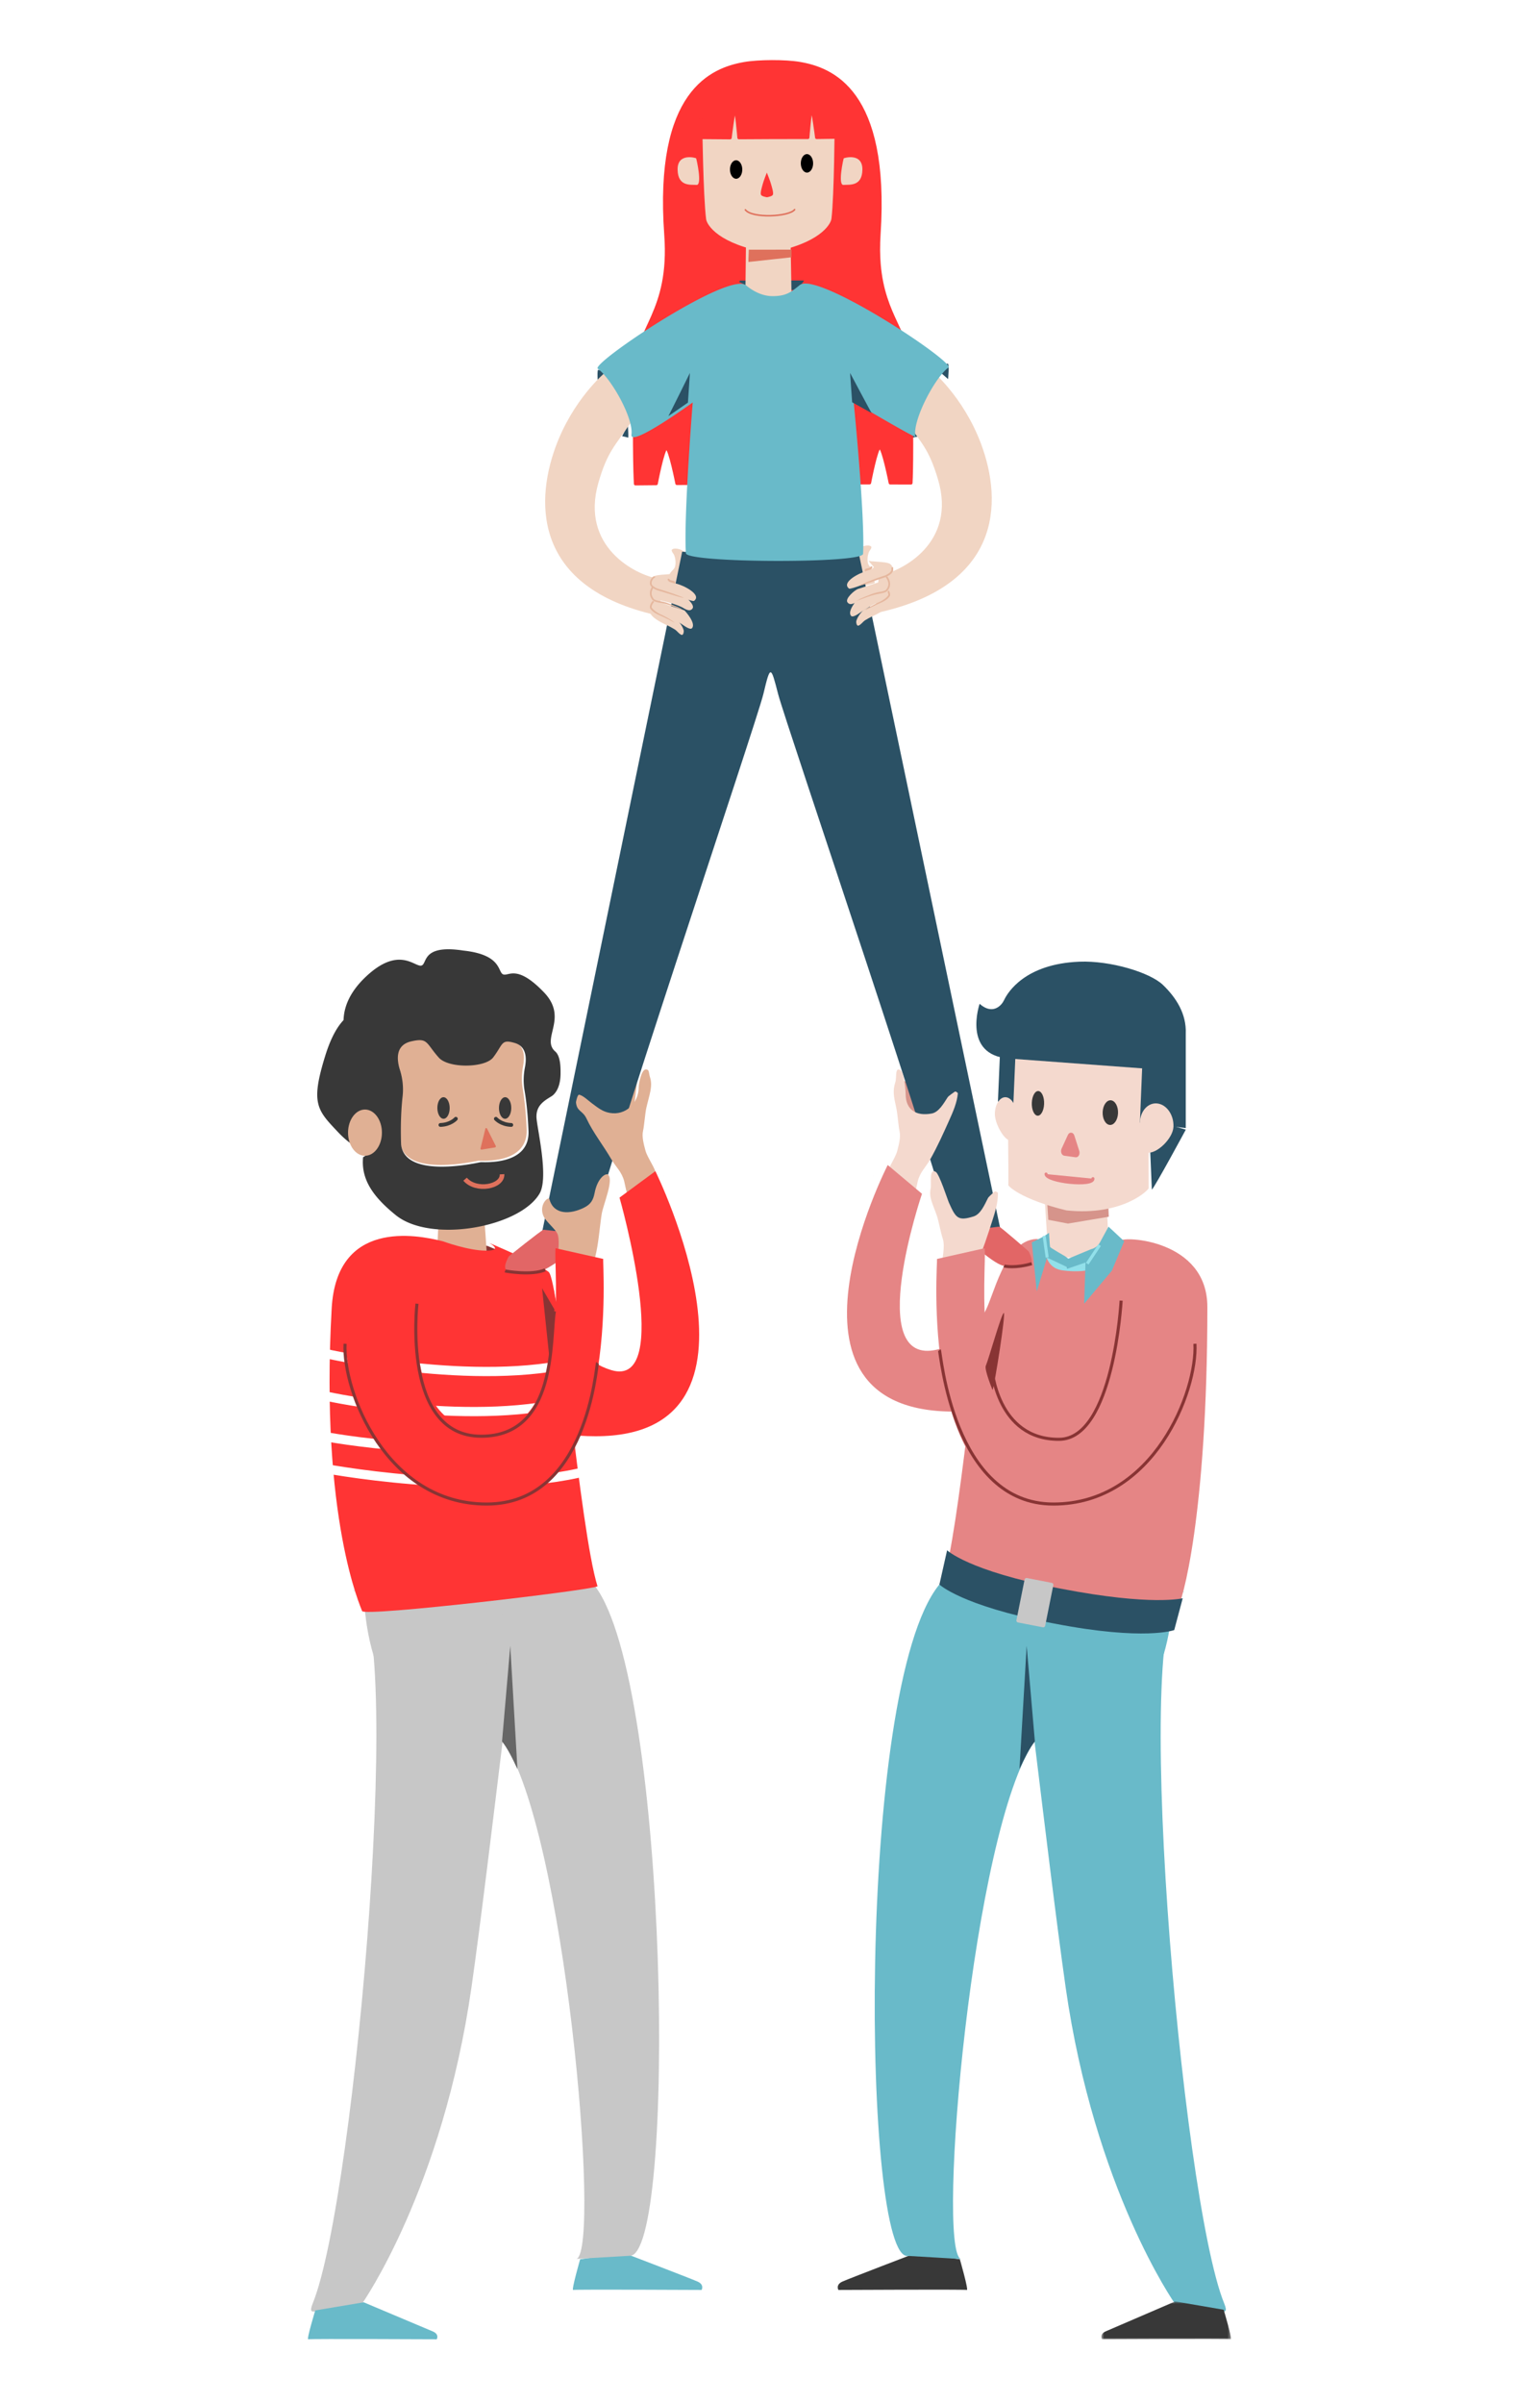 <svg width="500" height="780" xmlns="http://www.w3.org/2000/svg" xmlns:xlink="http://www.w3.org/1999/xlink"><defs><path id="a" d="M.587.72h42.075V13H.587z"/></defs><g fill="none" fill-rule="evenodd"><path fill="#FFF" d="M0 0h500v780H0z"/><path d="M137.564 403c3.974.069 20.628 1.228 20.628 1.228l6.808 2.828s-13.308 4.269-14.412 3.924c-1.103-.343-14.347-4.471-14.569-4.953-.22-.48 1.545-3.027 1.545-3.027" fill="#883434"/><path d="M278.106 181.413c.214 1.047 1.736 4.222 1.736 4.222l1.08 4.365 3.078-.818s-.278-2.146-.18-2.3c.114-.191-.05-.595-.065-.784l-.033-.226c-.033-.936-.966-1.625-1.572-2.384-.36-.521-.442-1.103-.475-1.672-.05-.902.115-1.803.426-2.668.229-.558.818-1.056.818-1.65-.13-.367-.704-.51-1.178-.497-1.524.023-3.03.794-3.471 1.861a4.623 4.623 0 00-.164 2.55m-55.212 1.001c-.214 1.048-1.735 4.223-1.735 4.223L220.078 191l-3.078-.818s.278-2.146.18-2.3c-.115-.191.049-.595.065-.784l.033-.226c.032-.936.966-1.624 1.572-2.383.36-.522.442-1.104.474-1.673.05-.902-.115-1.803-.425-2.668-.23-.558-.819-1.056-.819-1.65.131-.367.704-.51 1.18-.497 1.522.023 3.028.794 3.47 1.861.239.675.378 1.503.164 2.55" fill="#F1D5C3"/><path d="M292.003 350c-.081.386 1.297 14 1.54 14 .243 0 4.457-1.159 4.457-1.159s-.082-9.558-1.054-10.33c-.972-.773-4.943-2.511-4.943-2.511" fill="#D6948B"/><path d="M206.997 349c.08.33-1.297 12-1.54 12-.243 0-4.457-.993-4.457-.993s.08-8.193 1.054-8.855c.972-.662 4.943-2.152 4.943-2.152" fill="#E0B094"/><path d="M336.086 403c-.757.526 3.74 7.172 3.74 7.172s2.28 4.85 11.315 3.632c.853-.115 12.859-7.374 12.859-7.374l-2.134-3.039-14.913 5.364L336.086 403z" fill="#92E0EA"/><path d="M359.304 389.95l.696 15.533c-10.952 4.294-19.661 1.793-19.661 1.793L339 386l20.304 3.95z" fill="#F4D9CE"/><path fill="#D6948B" d="M360 394.78L346.75 397l-6.394-1.218L340 390l19.882 2.01z"/><path d="M373.977 386c1.169-1.206 11.023-19.476 11.023-19.476L373 363l.977 23zM325 399.812s-15.62 2.85-15.717 2.045c-1.558-12.878-54.26-167.384-56.659-176.712-2.352-9.151-2.502-9.527-4.751-.06-2.226 9.37-54.598 163.894-56.156 176.772-.097.805-15.717-2.045-15.717-2.045L221.487 179l29.129 1.864 28.137-1.676L325 399.812z" fill="#2B5165"/><path d="M311.644 733.044s2.917 10.164 2.26 9.953c-.659-.212-41.7 0-41.7 0s-.964-1.7 1.298-2.715c2.26-1.014 23.9-9.282 23.9-9.282l14.242 2.044z" fill="#383838"/><path d="M290.712 351.055c-.92 2.864-.572 4.551.332 8.65.374 1.694.652 5.743 1.032 7.436.405 1.81-.243 4.33-.776 6.333-.608 2.29-3.193 5.782-3.299 7.633-.085 1.491 4.173 2.425 3.54 3.518-.744 1.285 3.437 4.112 3.731 5.375 1.784-.733 2.185-4.676 2.678-6.645.792-3.162 2.59-4.55 4.158-7.337 2.26-4.018 4.159-8.25 6.054-12.474 1.273-2.837 2.566-5.754 2.838-8.86-.341-.318-.697-.696-1.075-.43-.666.47-1.979 1.361-2.246 1.774-1.323 2.038-2.877 4.833-5.175 5.263-5.024.941-8.45-1.17-8.458-6.326-.001-1.175-.492-6.79-1.55-7.6-2.023-1.549-1.32 2.246-1.784 3.69" fill="#F4D9CE"/><path d="M336.775 404.776S367.695 458 309.635 458c-62.418 0-21.415-80-21.415-80l11.126 9.332s-19.172 56.435 5.031 50.523c9.395-2.296 19.195-15.136 19.195-15.136" fill="#E58585"/><path d="M396.912 749.978c-5.35-.305-15.477-2.59-15.477-2.59s-26.087-37.07-35.455-102.644c-2.953-20.66-7.093-55.14-10.102-79.73-20.1 28.665-31.881 164.03-23.973 167.937l-17.074-1.002c-14.767 2.43-17.099-183.994 10.021-217.671 11.321-14.059 38.836-.216 40.216.497 17.099.738 39.595 1.629 39.595 1.629-17.994 1.042-1.178 196.849 12.814 230.984 1.194 2.91.056 2.622-.565 2.59" fill="#69BAC9"/><path d="M380.419 502.075s5.155 37.965-15.241 55.817c-20.397 17.851-32.19-47.02-32.19-47.02s-2.223-10.735 0-10.866c2.224-.132 47.43 2.07 47.43 2.07" fill="#69BAC9"/><path d="M363.813 402.59c.615-1.555 28.187-.59 28.187 21.473 0 67.327-8.225 96.653-9.846 97.82-1.621 1.166-74.124-6.704-76.154-8.005 5.715-18.197 11.12-84.143 13.51-87.79 3.058-4.663 6.305-23.498 16.91-24.088 3.64 0 1.116 9.25 8.693 10.206 13.725 1.733 16.947-5.19 18.7-9.616" fill="#E58585"/><path d="M331 574c1.636-3.547 3.285-6.84 5-8.964L333.328 534 331 574z" fill="#2B5165"/><path d="M283.414 381.646v.015c.06-.107.109-.216.172-.322-.062.107-.117.207-.172.307" fill="#E0B094"/><g transform="translate(357 746)"><mask id="b" fill="#fff"><use xlink:href="#a"/></mask><path d="M40.301 3.423s2.923 9.777 2.264 9.574c-.66-.204-41.773 0-41.773 0s-.966-1.635 1.3-2.611L24.542.72 40.3 3.423z" fill="#383838" mask="url(#b)"/></g><path d="M188.356 733.044s-2.917 10.164-2.26 9.953c.658-.212 41.7 0 41.7 0s.964-1.7-1.297-2.715c-2.261-1.014-23.9-9.282-23.9-9.282l-14.243 2.044z" fill="#69BAC9"/><path d="M211.053 349.576c.955 2.884-.274 5.783-1.212 9.912-.388 1.707-.677 5.784-1.071 7.489-.42 1.823.251 4.361.804 6.378.633 2.307 3.316 5.824 3.425 7.689.089 1.502-4.33 2.442-3.674 3.542.771 1.294-3.568 4.142-3.873 5.414-1.854-.738-2.269-4.709-2.78-6.693-.823-3.185-2.69-4.582-4.317-7.39-2.346-4.047-5.913-8.63-7.88-12.885-1.321-2.857-3.193-2.278-3.475-5.406.099-.617.526-2.487.999-2.428 1.204.148 3.034 1.93 4.119 2.731 1.993 1.472 3.44 2.723 5.825 3.156 5.216.948 9.432-3.192 9.441-8.383.002-1.183.879-5.637 2.252-5.7 1.294-.059.935 1.119 1.417 2.574" fill="#E0B094"/><path d="M161.886 406.867S135.824 466 193.378 466c61.874 0 19.41-86 19.41-86l-11.645 8.577s17.771 62.158-2.68 55.97c-16.58-5.016-18.68-26.263-18.68-26.263" fill="#FF3434"/><path d="M204.336 731.917l-17.102 1.004c7.929-3.913-3.871-139.524-24.004-168.23-3.014 24.633-7.16 59.172-10.119 79.869-9.383 65.688-35.513 102.823-35.513 102.823s-10.143 2.29-15.51 2.594c-.614.033-1.762.322-.565-2.594 14.014-34.195 30.866-230.344 12.842-231.389 0 0 22.533-.892 39.652-1.63 1.293-.66 28.19-14.141 39.15.248 24.1 31.64 26.55 218.51 11.17 217.305" fill="#C7C7C7"/><path d="M118.581 502.075s-5.155 37.965 15.241 55.817c20.397 17.851 32.19-47.02 32.19-47.02s2.223-10.735 0-10.866c-2.224-.132-47.43 2.07-47.43 2.07" fill="#C7C7C7"/><path d="M142.318 397.448S142 404.155 142 406h16s-.8-11.872-.8-10.949c0 .924-14.882 2.397-14.882 2.397" fill="#E0B094"/><path d="M297.564 141.732s-.988.173-1.183.265C296.094 142.13 296 138 296 138l2 3.626-.436.106zm6.406-23.099s3.274-.492 3.705-.627c.633-.199.146 4.994.146 4.994L303 118.808l.97-.175z" fill="#2B5165"/><path d="M282.332 156.669l-31.3.102-31.268.101s-2.263-11.529-3.378-11.52c-1.115.01-3.312 11.581-3.312 11.581l-6.758.067s-.624-8.611-.119-36.35c.26-14.224 11.79-19.182 9.963-44.513-3.356-46.54 15.06-53.661 25.407-55.499 4.659-.827 13.407-.855 18.072-.058 10.359 1.77 28.82 8.77 25.77 55.332-.24 3.648-.205 6.873.032 9.761 1.403 17.18 9.92 22.51 10.22 34.687.686 27.734.119 36.348.119 36.348l-6.758-.022s-2.273-11.556-3.387-11.56c-1.115-.002-3.303 11.543-3.303 11.543" fill="#FF3434"/><path d="M282.332 156.669l-31.3.102-31.268.101s-2.263-11.529-3.378-11.52c-1.115.01-3.312 11.581-3.312 11.581l-6.758.067s-.624-8.611-.119-36.35c.26-14.224 11.79-19.182 9.963-44.513-3.356-46.54 15.06-53.661 25.407-55.499 4.659-.827 13.407-.855 18.072-.058 10.359 1.77 28.82 8.77 25.77 55.332-.24 3.648-.205 6.873.032 9.761 1.403 17.18 9.92 22.51 10.22 34.687.686 27.734.119 36.348.119 36.348l-6.758-.022s-2.273-11.556-3.387-11.56c-1.115-.002-3.303 11.543-3.303 11.543z" stroke="#FF3434" stroke-linecap="round" stroke-linejoin="round"/><path d="M240.263 91.029c.109 0 20.406-.065 20.711 0 .307.064-2.228 2.917-2.228 2.917s-11.23 1.116-11.383 1.051A2757.57 2757.57 0 01240 91.5l.263-.471zm-37.869 50.585s1.326.289 1.502.383c.26.138-.05-3.997-.05-3.997L202 141.505l.394.11zm-5.171-20.982s-2.617-.492-2.963-.626c-.507-.198-.117 4.994-.117 4.994l3.857-4.192-.777-.176z" fill="#2B5165"/><path d="M293.846 136.161C283.464 121.132 302.264 120 302.264 120s10.49 8.57 16.263 24.022c7.12 19.052 6.654 46.406-34.527 54.978l1.373-12.276c7.22-1.236 25.378-10.415 19.158-31.228-3.009-10.072-5.475-11.792-10.685-19.335m-67.839-84.803c-.118-.127-6.11-1.873-6.006 3.698.106 5.573 4.253 4.807 6.163 4.942 1.912.135-.038-8.514-.157-8.64m47.94.012c.118-.128 6.115-1.906 6.053 3.658-.065 5.565-4.23 4.824-6.147 4.97-1.916.146-.023-8.502.094-8.628M249.598 82c-16.14-2.67-20.082-8.946-20.336-10.89-.96-7.267-1.262-31.44-1.262-31.44L249.472 32 271 39.533s-.143 24.173-1.053 31.447c-.24 1.932-4.089 8.159-19.93 10.962-.111.02-.419.058-.419.058" fill="#F1D5C3"/><path d="M238.989 52c1.104-.003 2.005 1.338 2.011 2.993.006 1.656-.885 3.004-1.989 3.007-1.104.003-2.005-1.34-2.011-2.995-.006-1.656.885-3.002 1.989-3.005m23.001-2c1.103-.003 2.004 1.338 2.01 2.994.006 1.655-.885 3.003-1.989 3.006-1.103.003-2.005-1.338-2.011-2.995-.005-1.656.886-3.002 1.99-3.005" fill="#000"/><path d="M248.985 64c-.59-.113-1.77-.34-1.93-.855-.224-.715.287-2.301.59-3.435.32-1.19 1.102-3.092 1.324-3.71.226.617 1.028 2.515 1.359 3.704.314 1.132.837 2.716.621 3.432-.155.517-1.333.749-1.92.864" fill="#FF3434"/><path d="M204.787 137.132C214.996 122.02 196.314 121 196.314 121s-10.358 8.646-15.986 24.156C173.386 164.28 174.037 191.669 215 200l-1.45-12.285c-7.18-1.193-25.278-10.273-19.244-31.154 2.92-10.104 5.357-11.841 10.48-19.429m44.543-55.511l-7.144-1.574L242 96.273 249.398 98h.215L257 96.224 256.708 80l-7.132 1.62" fill="#F1D5C3"/><path d="M282.189 192c.099.633.198 1.266.283 1.9a.452.452 0 01.028.133 95.6 95.6 0 01.311 1.967 131.625 131.625 0 00-.622-4m.474 6c-.113-.67-.212-1.34-.325-2 .07.36.126.72.184 1.08.057.31.099.62.14.92" fill="#2B5165"/><path d="M219.59 200.927c1.05.929 2.03 2.322 2.383 3.56.097.339-.046 1.793-.788 1.465-.809-.357-1.375-1.297-2.158-1.759a35.238 35.238 0 00-1.987-1.104c-.485-.246-.99-.457-1.475-.701-1.685-.852-6.38-3.27-3.813-5.388" fill="#F1D5C3"/><path d="M212.812 195c-.427.407-1.048 1.658-.72 2.119.91 1.281 2.848 1.827 4.206 2.464 1.776.834 3.34 1.853 4.972 2.875.737.46 2.796 2.125 3.44 1.33 1.27-1.57-2.012-5.292-2.49-5.742" fill="#F1D5C3"/><path d="M219 202c-1.1-.975-3.608-2.286-4.583-2.706-.886-.409-1.946-1.102-2.597-1.862-.09-.118-.213-.235-.248-.385-.045-.409.158-.804.352-1.149.096-.174.232-.32.353-.474a.289.289 0 00-.212-.422c-.208-.023-.326.19-.443.33a3.771 3.771 0 00-.49.923c-.103.298-.175.629-.103.943.048.223.203.4.34.575 1.175 1.385 2.981 1.878 4.539 2.669.617.314.906.396 2.49 1.273.364.2.58.292.602.285" fill="#E5B79E"/><path d="M211.847 190c-.281.3-.537.756-.76 1.478-.247.79.048 1.808.71 2.532.593.65 2.415.768 3.34.97 2.185.474 4.495 1.177 6.4 2.103.477.23 2.422 1.753 3.345.289.736-1.166-2.177-3.747-3.372-4.252" fill="#F1D5C3"/><path d="M222 198c-.381-.174-.854-.47-1.143-.646-.703-.327-.937-.437-1.682-.734-1.465-.57-2.545-1.102-4.088-1.438-.825-.164-1.7-.236-2.461-.604-.316-.146-.51-.438-.675-.719-.283-.5-.44-1.079-.383-1.648.068-.468.247-.924.462-1.348.115-.273.647-.677.127-.857-.2-.042-.319.137-.415.272a3.78 3.78 0 00-.433.816c-.366.816-.429 1.74-.07 2.57l.039.09c.172.382.391.759.707 1.049.454.373 1.057.522 1.629.653 1.152.205 2.308.433 3.424.778 1.79.545 4.622 1.671 4.933 1.761L222 198" fill="#E5B79E"/><path d="M219.73 186c.048.112-.162.017-.252.041-.767.211-1.463.176-2.25.26-1.444.157-3.51.136-4.874.624-.909.326-1.59 1.76-1.277 2.641.301.842 1.913 1.596 2.74 1.816 2.693.72 5.527 1.789 8.153 2.713.937.33 3.097 1.088 3.386.864 2.612-2.02-3.414-5.037-5.706-5.571-.642-.15-2.139-.684-2.362-1.312" fill="#F1D5C3"/><path d="M213.66 191.042c-.538-.207-1.06-.469-1.506-.814-.341-.254-.619-.61-.593-1.028a2.26 2.26 0 01.927-1.736c.367-.208.45-.332-.199-.464-.894.533-1.4 1.548-1.268 2.514.23 1.077 1.528 1.64 2.524 2.047 2.62.734 7.012 2.235 8.455 2.439-.013-.168-5.04-2.036-8.34-2.958" fill="#E5B79E"/><path d="M251.1 44.632l-11.201.062s-.78-9.215-1.252-9.211c-.472.004-1.583 9.232-1.583 9.232l-9.382-.075s-.041-4.652-.06-8.87l-.014-4.221 23.449-.3v.002l23.45.141.014 4.223c.007 4.216-.004 8.87-.004 8.87l-9.382.137s-1.17-9.22-1.642-9.221c-.472 0-1.193 9.219-1.193 9.219l-11.2.013" fill="#FF3434"/><path d="M251.1 44.632l-11.201.062s-.78-9.215-1.252-9.211c-.472.004-1.583 9.232-1.583 9.232l-9.382-.075s-.041-4.652-.06-8.87l-.014-4.221 23.449-.3v.002l23.45.141.014 4.223c.007 4.216-.004 8.87-.004 8.87l-9.382.137s-1.17-9.22-1.642-9.221c-.472 0-1.193 9.219-1.193 9.219l-11.2.013" stroke="#FF3434" stroke-linecap="round" stroke-linejoin="round"/><path d="M242 68.074c2.17 2.87 14.253 2.268 16-.074" stroke="#DF715C" stroke-width=".5" stroke-linecap="round" stroke-linejoin="round"/><path d="M243.114 81.018s-.113 2.594-.113 3.077c-.003.6.003.905.003.905L257 83.477 256.992 81l-13.878.018z" fill="#DF715C"/><path d="M280.41 197.927c-1.05.93-2.03 2.322-2.383 3.56-.097.339.046 1.793.788 1.465.808-.357 1.374-1.297 2.158-1.758.652-.385 1.306-.76 1.987-1.105.485-.245.99-.456 1.475-.701 1.685-.852 6.38-3.27 3.813-5.388" fill="#F1D5C3"/><path d="M288.188 191c.427.407 1.047 1.657.72 2.119-.909 1.281-2.847 1.827-4.206 2.464-1.776.834-3.34 1.853-4.972 2.875-.737.46-2.796 2.125-3.44 1.33-1.27-1.57 2.011-5.292 2.49-5.742" fill="#F1D5C3"/><path d="M281 198c1.1-.975 3.608-2.286 4.582-2.707.887-.408 1.947-1.101 2.598-1.86.09-.12.213-.236.248-.386.045-.409-.158-.804-.353-1.149-.095-.174-.231-.32-.352-.474a.289.289 0 01.212-.422c.208-.023.326.19.442.33.203.282.372.594.49.923.104.298.176.629.104.943-.049.223-.203.4-.34.575-1.175 1.385-2.982 1.878-4.539 2.669-.617.314-.906.396-2.49 1.273-.364.2-.58.292-.602.285" fill="#E5B79E"/><path d="M288.153 188c.281.301.537.756.76 1.478.247.791-.048 1.808-.71 2.533-.593.648-2.415.768-3.34.969-2.184.473-4.495 1.177-6.4 2.102-.476.231-2.422 1.754-3.345.29-.737-1.167 2.177-3.746 3.373-4.251" fill="#F1D5C3"/><path d="M278 195c.381-.174.854-.47 1.143-.646.703-.327.938-.437 1.681-.734 1.466-.57 2.545-1.102 4.089-1.438.825-.164 1.701-.236 2.462-.604.315-.146.508-.438.673-.72.283-.5.44-1.078.383-1.647-.066-.468-.246-.924-.461-1.348-.115-.273-.647-.677-.127-.857.2-.042.32.137.415.272.18.251.32.532.433.816.366.816.428 1.74.07 2.57l-.039.09c-.171.382-.392.759-.707 1.049-.454.373-1.057.522-1.63.653-1.152.205-2.307.433-3.423.778-1.79.545-4.622 1.671-4.933 1.761L278 195" fill="#E5B79E"/><path d="M282.038 182.06c-.047.114.198-.083.288-.058.768.215.66.08 1.445.164 1.446.16 3.51.138 4.874.634.91.331 1.591 1.786 1.277 2.681-.3.856-1.911 1.62-2.738 1.845-2.693.73-5.528 1.816-8.154 2.755-.937.336-3.097 1.104-3.385.878-2.614-2.051 3.413-5.116 5.704-5.659.644-.152 2.14-.694 2.362-1.331" fill="#F1D5C3"/><path d="M281 184.825c.016-.005.951-.229 1.12-.281.241-.074.4-.105.59-.32.11-.113.28-.322.29-.171-.048.122-.164.232-.344.425-.18.193-1.54.481-1.62.522-.013-.08-.028-.113-.036-.175" fill="#E5B79E"/><path d="M281 184.825c.016-.005.951-.229 1.12-.281.241-.074.4-.105.59-.32.11-.113.28-.322.29-.171-.048.122-.164.232-.344.425-.18.193-1.54.481-1.62.522-.013-.08-.028-.113-.036-.175z" stroke="#E5B79E" stroke-width=".5"/><path d="M219 188.825c-.016-.005-.951-.229-1.12-.281-.241-.074-.4-.106-.59-.32-.11-.113-.28-.322-.29-.171.048.122.164.232.344.425.18.193 1.54.481 1.62.522.013-.08.028-.113.036-.175" fill="#E5B79E"/><path d="M219 188.825c-.016-.005-.951-.229-1.12-.281-.241-.074-.4-.106-.59-.32-.11-.113-.28-.322-.29-.171.048.122.164.232.344.425.18.193 1.54.481 1.62.522.013-.08.028-.113.036-.175z" stroke="#E5B79E" stroke-width=".5"/><path d="M289.396 184.237c.01.065.039.357.041.423.027.466-.251.861-.59 1.143-.449.383-.97.675-1.508.906-3.299 1.025-8.325 3.103-8.339 3.291 1.444-.227 5.834-1.898 8.454-2.714.996-.452 2.293-1.079 2.524-2.277a3.263 3.263 0 00-.04-1.009c-.198.09-.356.119-.542.237" fill="#E5B79E"/><path d="M129.645 346.546c.866 2.799 1.21 5.724.886 8.644-.39 3.423-.734 8.67-.49 15.636 1.27 11.399 24.828 5.825 25.588 5.719v.1c.748-.1 15.81 1.167 15.361-10.188-.232-5.92-.787-10.328-1.277-13.216-.416-2.471-.337-4.993.132-7.42.562-2.894.542-6.766-3.242-7.894-4.484-1.337-3.71.353-6.952 4.659-2.58 3.43-14.329 3.638-17.497.07-4.194-4.723-3.407-6.551-8.917-5.246-4.982 1.185-4.644 5.75-3.592 9.136" fill="#E0B094"/><path d="M158.175 366.257l2.807 5.586c.065.185-.054.416-.23.445l-4.356.707c-.278.045-.473-.197-.366-.463l1.571-6.362c.106-.267.473-.206.574.087" fill="#DF715C"/><path d="M143.985 356c1.103-.002 2.007 1.563 2.015 3.495.009 1.931-.88 3.503-1.984 3.505-1.104.003-2.007-1.564-2.016-3.496-.008-1.931.88-3.501 1.985-3.504" fill="#383838"/><path d="M148 363s-1.666 1.903-5 2" stroke="#383838" stroke-width="1.238" stroke-linecap="round"/><path d="M164.016 356c-1.105-.003-2.007 1.563-2.016 3.495-.008 1.93.88 3.503 1.984 3.505 1.105.003 2.008-1.563 2.016-3.495.009-1.932-.88-3.503-1.984-3.505" fill="#383838"/><path d="M161 363s1.666 1.903 5 2" stroke="#383838" stroke-width="1.238" stroke-linecap="round"/><path d="M133.452 337.896c5.57-1.308 4.771.526 9.01 5.254 3.2 3.573 15.068 3.364 17.676-.073 3.273-4.309 2.493-6.002 7.019-4.666 3.825 1.133 3.842 5.011 3.279 7.905-.474 2.428-.558 4.954-.138 7.429.497 2.893 1.06 7.304 1.295 13.232.449 11.37-14.764 10.005-15.52 10.107v-.005c-.766.107-24.563 5.684-25.845-5.725-.246-6.976.102-12.23.49-15.656.33-2.922-.017-5.854-.892-8.658-1.06-3.386-1.403-7.955 3.626-9.144m-23.7 29.433c5.029 5.31 8.752 6.234 10.351 6.353a8.799 8.799 0 01-2.217 1.794c-.731 7.401 3.537 13.08 10.64 18.81 11.442 9.207 40.286 3.89 46.657-7.02 3.081-5.284-.864-21.358-1.001-24.716-.156-3.925 2.601-5.442 4.88-6.852.779-.482 2.93-2.327 2.936-7.429.006-1.557.072-5.549-1.72-7.1-4.76-4.134 4.393-10.798-3.656-19.185-8.632-8.99-11.305-5.327-13.14-5.797-2.007-.521-.18-6.376-12.983-7.758h-.005c-14.26-2.208-11.491 4.82-13.912 4.892-2.266.063-7.385-6.25-17.815 3.601-5.449 5.147-7.103 10.04-7.223 14.06-2.11 2.22-4.166 5.843-5.928 11.517-4.843 15.56-2.673 17.638 4.136 24.83" fill="#383838"/><path d="M151 382.598c3.56 4.145 12.222 2.477 11.996-1.598" stroke="#DF715C" stroke-width="1.5"/><path d="M124 367.5c0 4.142-2.463 7.5-5.5 7.5-3.038 0-5.5-3.358-5.5-7.5 0-4.142 2.462-7.5 5.5-7.5 3.037 0 5.5 3.358 5.5 7.5" fill="#E0B094"/><path d="M143.856 402.767c-8.907-2.277-34.558-7.023-36.17 21.768-3.831 68.485 9.608 97.215 9.883 98.187.546 1.926 74.394-6.728 76.431-8.034-5.736-18.265-12.396-99.205-15.875-102.003-3.414-2.746-19.251-9.386-19.251-9.386s4.74 2.493-1.039 2.493c-5.78 0-13.98-3.025-13.98-3.025" fill="#FF3434"/><path d="M168 574c-1.635-3.547-3.285-6.84-5-8.964L165.672 534 168 574z" fill="#666"/><path d="M215.586 381.646v.015c-.06-.107-.109-.216-.172-.322.062.107.117.207.172.307" fill="#E0B094"/><path d="M176.459 399c-.783.211-11.264 8.63-11.264 8.63s-2.688 4.553 0 4.68c2.636.122 6.985 1.486 10.747.005 5.002-1.968 16.718-11.902 14.86-11.902-1.859 0-14.343-1.413-14.343-1.413m147.928-1c.667.196 9.596 8.015 9.596 8.015s2.289 4.226 0 4.343c-2.246.115-5.951 1.381-9.156.006-4.261-1.828-14.241-11.052-12.658-11.052 1.582 0 12.218-1.312 12.218-1.312" fill="#E26666"/><path d="M176.6 394.855c.809 1.562 3.516 3.79 4.33 5.348.872 1.668.242 5.967.255 8.086.015 2.422.327 4.216.714 6.064.312 1.491 3.617 1.585 3.294 2.837-.381 1.471 2.199 3.651 2.817 4.81 1.535-1.22 2.772-3.38 3.435-5.338 1.042-3.088 1.041-5.718 1.823-8.898 1.128-4.586 1.355-9.102 2.074-13.787.483-3.146 4.245-11.623 1.888-12.97-1.124-.138-3.332 1.702-4.168 6.034-.446 2.307-1.234 3.679-3.346 4.745-4.617 2.332-9.952 2.4-11.322-2.668-.312-1.155-3.753 1.958-1.795 5.737" fill="#E0B094"/><path d="M105 439c.623.209 49.774 11.333 83 2.758M106 453c.623.235 48.806 10.53 82 .878M105 466c.661.199 45.735 8.596 81 .452M103 476c.66.222 52.762 10.297 88 1.207" stroke="#FFF" stroke-width="3"/><path d="M112 435.002S114.511 488 159.409 488c42.725-1.45 35.993-79.611 36.453-79.526L180.39 405c-.83 5.67 5.734 59.334-22.147 59.464-28.342-.618-22.195-41.435-22.195-41.435" fill="#FF3434"/><path d="M194 442.214c-.45.606-3.167 45.786-35.985 45.786-32.684 0-46.79-36.738-45.982-52" stroke="#883434"/><path d="M135.38 423s-4.944 43 20.85 43c24.77 0 22.266-31.888 23.77-40.543" stroke="#883434"/><path d="M102.356 749.64s-2.917 9.556-2.26 9.357c.658-.199 41.7 0 41.7 0s.964-1.598-1.298-2.551L118.086 747l-15.73 2.64z" fill="#69BAC9"/><path d="M302.161 385.592c-.612 3.01.62 4.806 2.014 8.854.575 1.672 1.322 5.74 1.903 7.41.62 1.786.247 4.415-.069 6.508-.36 2.391-.323 4.21-.22 6.098.085 1.52 3.409 2.152 2.888 3.334-.613 1.39 1.655 3.96 2.1 5.204 1.74-.953 3.325-2.882 4.298-4.707 1.533-2.874.986-5.62 2.269-8.63 1.851-4.338 3.308-8.85 4.763-13.352.976-3.025 1.966-6.133 1.889-9.31-.385-.285-.792-.624-1.148-.31-.627.555-1.867 1.613-2.094 2.063-1.119 2.22-2.388 5.236-4.687 5.943-5.026 1.547-5.724.533-7.955-4.425-.49-1.09-3.127-9.36-4.302-10.056-2.243-1.33-1.34 3.857-1.649 5.376" fill="#F4D9CE"/><path d="M388 435.002S385.49 488 340.642 488c-42.977-1.35-36.093-79.564-36.414-79.526L319.684 405c.83 5.67-5.728 59.334 22.123 59.464 28.311-.618 22.17-41.435 22.17-41.435" fill="#E58585"/><path d="M305 438.054c.47.583 4.22 49.946 37.016 49.946 32.662 0 46.76-36.738 45.951-52" stroke="#883434"/><path d="M322 443.792s1.554 23.327 21.892 23.208c17.664-.104 20.108-45 20.108-45" stroke="#883434"/><path d="M348.19 344.575l24.81 1.846s-.138 36.015-.069 39.068c.204.418-8.316 9.155-26.673 7.236-14.771-3.57-19.053-7.965-18.881-8.243.172-.28-.377-41.482-.377-41.482l21.19 1.575z" fill="#F4D9CE"/><path d="M338.992 358.228c-.097 2.22-1.076 3.904-2.179 3.764-1.096-.14-1.9-2.028-1.805-4.219.096-2.192 1.057-3.88 2.154-3.768 1.105.112 1.927 2.003 1.83 4.223m23.999 3.019c-.114 2.22-1.333 3.895-2.714 3.744-1.37-.15-2.382-2.047-2.268-4.237.112-2.19 1.308-3.868 2.68-3.748 1.382.122 2.417 2.021 2.302 4.24" fill="#383838"/><path d="M339.627 380.941c.169 2.495 15.393 4.116 15.217 1.49" fill="#E58585"/><path d="M339.627 380.941c.169 2.495 15.393 4.116 15.217 1.49" stroke="#E58585" stroke-linecap="round" stroke-linejoin="round"/><path d="M347.183 368.429c.288-.629.925-.552 1.147.139l.8 2.5.803 2.514c.224.7-.142 1.485-.657 1.413l-1.846-.257-1.825-.255c-.504-.07-.774-.932-.489-1.552l1.03-2.246 1.037-2.256z" fill="#E58585"/><path d="M347.183 368.429c.288-.629.925-.552 1.147.139l.8 2.5.803 2.514c.224.7-.142 1.485-.657 1.413l-1.846-.257-1.825-.255c-.504-.07-.774-.932-.489-1.552l1.03-2.246 1.037-2.256z" stroke="#E58585" stroke-linecap="round" stroke-linejoin="round"/><path d="M318.056 325.699s-5.721 16.619 9.467 17.742l43.3 3.2-.724 17.62L384.985 366v-30.633c.262-6.334-3.04-11.61-7.43-15.82-4.223-4.053-17.073-7.918-27.104-7.519-17.709.704-23.267 10.031-24.376 12.307-.326.67-.723 1.296-1.227 1.786-1.23 1.201-3.556 2.413-6.792-.422" fill="#2B5165"/><path fill="#2B5165" d="M324.961 335l5.039.203-.982 22.797-5.018-.604z"/><path d="M329.994 362.245c-.118 3.205-.247 8.084-2.215 7.738-1.937-.342-4.889-5.625-4.776-8.74.114-3.115 1.738-5.457 3.655-5.227 1.947.233 3.453 3.024 3.336 6.229m40.098 1.913c-.155 3.71-.462 9.339 2.468 9.81 2.987.48 8.271-4.542 8.432-8.38.161-3.84-2.216-7.228-5.257-7.562-2.984-.327-5.488 2.422-5.643 6.132" fill="#F4D9CE"/><path fill="#883434" d="M178.316 440L176 418l4 6.826zm143.939 11c.59-1.109 4.45-25.436 3.632-24.994-.818.442-4.851 14.863-5.816 17.122-.541 1.268 2.184 7.872 2.184 7.872"/><path d="M342.338 526.787c29.38 5.675 38.907 2.104 38.907 2.104L384 518.569s-10.008 2.597-39.386-3.078l-.92-.178C314.313 509.638 307.501 503 307.501 503L305 514.106s7.039 6.829 36.417 12.504l.92.177z" fill="#2B5165"/><path d="M338.569 527.988l-8.036-1.557a.65.65 0 01-.52-.763l2.64-13.144a.662.662 0 01.778-.512l8.035 1.557a.65.65 0 01.521.763l-2.64 13.144a.66.66 0 01-.778.512" fill="#C7C7C7"/><path d="M222.693 179.505c-.759-12.059 2.22-48.927 2.22-48.927s-20.458 14.838-19.888 10.45c.694-5.338-6.551-18.189-10.939-21.397-2.301-1.684 42.278-31.558 48.064-27.095.765.59 4.176 3.55 8.676 3.55s6.028-1.34 8.85-3.607c5.696-4.576 50.53 25.085 48.24 26.783-4.366 3.237-11.734 17.127-10.71 22.411.13.66-20.044-11.265-20.044-11.265s3.736 37.233 3.056 49.296c-.18 3.192-57.325 2.99-57.525-.2M365 402.733l-4 9.545L352.003 423l.377-11.728.05-1.643-6 2.067-.429-2.765.4-.363 7.821-3.251c.35-.08.678-.204.988-.36a4.4 4.4 0 001.918-1.855l.668-1.22.438-.809L359.91 398l5.091 4.733z" fill="#69BAC9"/><path d="M335 403.125L336.61 419l2.935-9.613.414-1.347 6.519 3.082.522-2.636-1.17-.864s-4.787-2.734-4.897-3.042c-.094-.263-.333-4.58-.333-4.58l-1.67 1.147-3.93 1.978z" fill="#69BAC9"/><path stroke="#92E0EA" d="M353 410l4-6m-17 4l-1-7"/><path d="M217.004 134.995C217.19 134.817 224 121 224 121l-.64 9.624s-6.542 4.549-6.356 4.37m65.992-1C282.8 133.818 276 121 276 121l.667 9.52s6.524 3.65 6.329 3.474" fill="#2B5165"/><path d="M326 410.735c.264.133 3.782.819 9-.735m-171 2.36c.285.119 8.743 1.582 13-.36" stroke="#883434"/></g></svg>